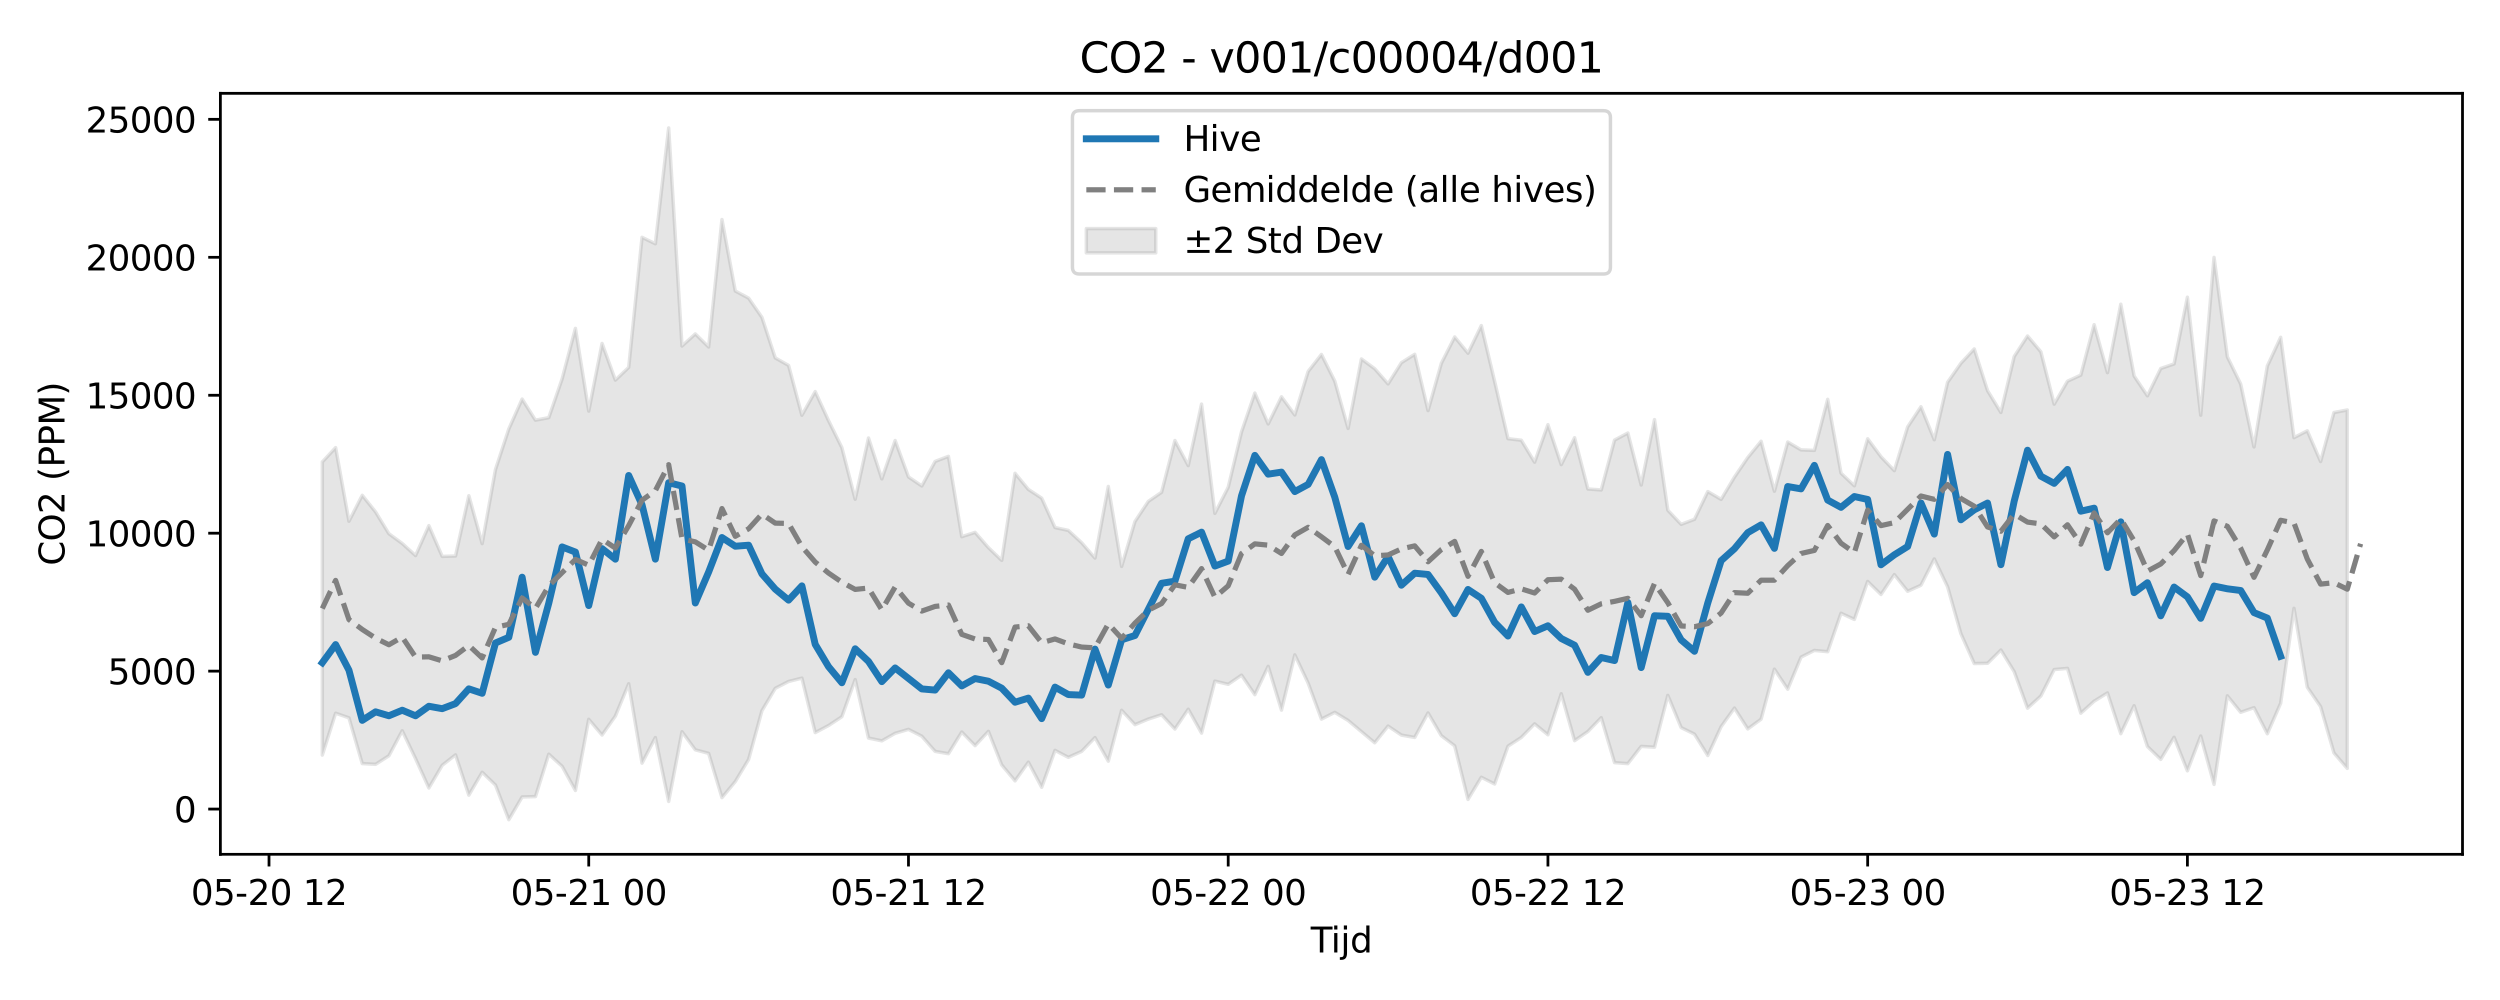 <?xml version="1.0" encoding="utf-8" standalone="no"?>
<!DOCTYPE svg PUBLIC "-//W3C//DTD SVG 1.1//EN"
  "http://www.w3.org/Graphics/SVG/1.1/DTD/svg11.dtd">
<svg xmlns:xlink="http://www.w3.org/1999/xlink" width="720pt" height="288pt" viewBox="0 0 720 288" xmlns="http://www.w3.org/2000/svg" version="1.1">
 <defs>
  <style type="text/css">*{stroke-linejoin: round; stroke-linecap: butt}</style>
 </defs>
 <g id="figure_1">
  <g id="patch_1">
   <path d="M 0 288 
L 720 288 
L 720 0 
L 0 0 
z
" style="fill: #ffffff"/>
  </g>
  <g id="axes_1">
   <g id="patch_2">
    <path d="M 63.47 246.04 
L 709.2 246.04 
L 709.2 26.88 
L 63.47 26.88 
z
" style="fill: #ffffff"/>
   </g>
   <g id="FillBetweenPolyCollection_1">
    <defs>
     <path id="m3c31004f3a" d="M 92.821 -154.955 
L 92.821 -70.528 
L 96.658 -82.599 
L 100.495 -81.262 
L 104.332 -68.085 
L 108.168 -67.87 
L 112.005 -70.336 
L 115.842 -77.549 
L 119.679 -69.512 
L 123.516 -61.059 
L 127.352 -67.596 
L 131.189 -70.6 
L 135.026 -58.999 
L 138.863 -65.583 
L 142.699 -61.902 
L 146.536 -51.922 
L 150.373 -58.474 
L 154.21 -58.574 
L 158.047 -70.798 
L 161.883 -67.307 
L 165.72 -60.344 
L 169.557 -80.841 
L 173.394 -76.312 
L 177.231 -81.782 
L 181.067 -91.081 
L 184.904 -68.21 
L 188.741 -75.585 
L 192.578 -57.185 
L 196.414 -77.263 
L 200.251 -72.052 
L 204.088 -71.029 
L 207.925 -58.283 
L 211.762 -62.899 
L 215.598 -69.274 
L 219.435 -83.303 
L 223.272 -89.756 
L 227.109 -91.736 
L 230.945 -92.7 
L 234.782 -77.012 
L 238.619 -79.043 
L 242.456 -81.582 
L 246.293 -92.284 
L 250.129 -75.438 
L 253.966 -74.632 
L 257.803 -76.808 
L 261.64 -77.941 
L 265.476 -75.975 
L 269.313 -71.598 
L 273.15 -70.934 
L 276.987 -77.173 
L 280.824 -73.251 
L 284.66 -77.37 
L 288.497 -67.697 
L 292.334 -63.11 
L 296.171 -68.499 
L 300.007 -61.257 
L 303.844 -71.893 
L 307.681 -69.884 
L 311.518 -71.6 
L 315.355 -75.577 
L 319.191 -68.783 
L 323.028 -83.441 
L 326.865 -79.294 
L 330.702 -80.9 
L 334.538 -82.152 
L 338.375 -78.029 
L 342.212 -83.745 
L 346.049 -76.859 
L 349.886 -91.837 
L 353.722 -90.915 
L 357.559 -93.556 
L 361.396 -87.937 
L 365.233 -96.091 
L 369.069 -83.481 
L 372.906 -99.398 
L 376.743 -91.257 
L 380.58 -80.893 
L 384.417 -82.843 
L 388.253 -80.51 
L 392.09 -77.289 
L 395.927 -74.078 
L 399.764 -78.895 
L 403.601 -76.293 
L 407.437 -75.614 
L 411.274 -82.674 
L 415.111 -76.112 
L 418.948 -73.192 
L 422.784 -57.764 
L 426.621 -64.152 
L 430.458 -62.203 
L 434.295 -73.1 
L 438.132 -75.61 
L 441.968 -79.529 
L 445.805 -76.381 
L 449.642 -88.206 
L 453.479 -74.687 
L 457.315 -77.323 
L 461.152 -81.313 
L 464.989 -68.361 
L 468.826 -68.074 
L 472.663 -73.038 
L 476.499 -72.796 
L 480.336 -87.736 
L 484.173 -78.456 
L 488.01 -76.563 
L 491.846 -70.4 
L 495.683 -78.723 
L 499.52 -84.074 
L 503.357 -78.067 
L 507.194 -80.875 
L 511.03 -95.287 
L 514.867 -89.508 
L 518.704 -98.753 
L 522.541 -100.675 
L 526.377 -100.31 
L 530.214 -111.386 
L 534.051 -109.603 
L 537.888 -120.545 
L 541.725 -116.781 
L 545.561 -122.515 
L 549.398 -117.712 
L 553.235 -119.445 
L 557.072 -127.027 
L 560.908 -119.003 
L 564.745 -105.485 
L 568.582 -96.894 
L 572.419 -96.974 
L 576.256 -100.795 
L 580.092 -94.563 
L 583.929 -84.042 
L 587.766 -87.558 
L 591.603 -95.163 
L 595.439 -95.51 
L 599.276 -82.598 
L 603.113 -86.057 
L 606.95 -88.437 
L 610.787 -76.693 
L 614.623 -84.758 
L 618.46 -73.008 
L 622.297 -69.289 
L 626.134 -75.658 
L 629.971 -65.997 
L 633.807 -76.038 
L 637.644 -62.093 
L 641.481 -87.605 
L 645.318 -82.86 
L 649.154 -84.189 
L 652.991 -76.677 
L 656.828 -85.47 
L 660.665 -112.812 
L 664.502 -90.081 
L 668.338 -84.483 
L 672.175 -71.155 
L 676.012 -66.7 
L 676.012 -169.934 
L 676.012 -169.934 
L 672.175 -169.193 
L 668.338 -155.077 
L 664.502 -163.931 
L 660.665 -161.953 
L 656.828 -190.853 
L 652.991 -182.582 
L 649.154 -159.282 
L 645.318 -177.389 
L 641.481 -185.242 
L 637.644 -213.871 
L 633.807 -168.417 
L 629.971 -202.408 
L 626.134 -183.195 
L 622.297 -181.873 
L 618.46 -174.006 
L 614.623 -179.712 
L 610.787 -200.389 
L 606.95 -180.67 
L 603.113 -194.494 
L 599.276 -179.974 
L 595.439 -178.218 
L 591.603 -171.608 
L 587.766 -186.688 
L 583.929 -191.237 
L 580.092 -185.329 
L 576.256 -169.21 
L 572.419 -175.492 
L 568.582 -187.507 
L 564.745 -183.383 
L 560.908 -177.898 
L 557.072 -161.357 
L 553.235 -170.859 
L 549.398 -165.045 
L 545.561 -152.453 
L 541.725 -156.464 
L 537.888 -161.631 
L 534.051 -148.089 
L 530.214 -151.726 
L 526.377 -173 
L 522.541 -158.283 
L 518.704 -158.438 
L 514.867 -160.697 
L 511.03 -146.526 
L 507.194 -160.918 
L 503.357 -156.224 
L 499.52 -150.588 
L 495.683 -144.183 
L 491.846 -146.429 
L 488.01 -138.442 
L 484.173 -136.995 
L 480.336 -141.054 
L 476.499 -167.151 
L 472.663 -148.317 
L 468.826 -163.293 
L 464.989 -161.252 
L 461.152 -146.895 
L 457.315 -147.174 
L 453.479 -161.939 
L 449.642 -154.189 
L 445.805 -165.699 
L 441.968 -154.893 
L 438.132 -161.218 
L 434.295 -161.662 
L 430.458 -178.136 
L 426.621 -194.234 
L 422.784 -186.279 
L 418.948 -190.959 
L 415.111 -183.366 
L 411.274 -169.753 
L 407.437 -185.963 
L 403.601 -183.54 
L 399.764 -177.44 
L 395.927 -181.798 
L 392.09 -184.623 
L 388.253 -164.615 
L 384.417 -178.23 
L 380.58 -185.917 
L 376.743 -181.015 
L 372.906 -168.493 
L 369.069 -173.719 
L 365.233 -165.903 
L 361.396 -174.798 
L 357.559 -163.606 
L 353.722 -147.669 
L 349.886 -140.154 
L 346.049 -171.623 
L 342.212 -153.912 
L 338.375 -161.13 
L 334.538 -146.225 
L 330.702 -143.587 
L 326.865 -137.784 
L 323.028 -124.871 
L 319.191 -147.904 
L 315.355 -127.271 
L 311.518 -131.686 
L 307.681 -135.248 
L 303.844 -136.066 
L 300.007 -144.53 
L 296.171 -147.051 
L 292.334 -151.694 
L 288.497 -126.619 
L 284.66 -130.286 
L 280.824 -134.681 
L 276.987 -133.433 
L 273.15 -156.575 
L 269.313 -155.11 
L 265.476 -148.041 
L 261.64 -150.646 
L 257.803 -161.128 
L 253.966 -150.08 
L 250.129 -161.858 
L 246.293 -144.215 
L 242.456 -159.091 
L 238.619 -166.874 
L 234.782 -175.227 
L 230.945 -168.404 
L 227.109 -182.761 
L 223.272 -184.922 
L 219.435 -196.602 
L 215.598 -202.139 
L 211.762 -204.184 
L 207.925 -224.78 
L 204.088 -188.059 
L 200.251 -191.837 
L 196.414 -188.343 
L 192.578 -251.158 
L 188.741 -217.798 
L 184.904 -219.652 
L 181.067 -182.196 
L 177.231 -178.53 
L 173.394 -189.09 
L 169.557 -169.601 
L 165.72 -193.434 
L 161.883 -178.848 
L 158.047 -167.716 
L 154.21 -166.993 
L 150.373 -173.071 
L 146.536 -164.456 
L 142.699 -152.783 
L 138.863 -131.443 
L 135.026 -145.233 
L 131.189 -127.873 
L 127.352 -127.759 
L 123.516 -136.617 
L 119.679 -127.997 
L 115.842 -131.481 
L 112.005 -134.287 
L 108.168 -140.555 
L 104.332 -145.358 
L 100.495 -137.876 
L 96.658 -159.082 
L 92.821 -154.955 
z
" style="stroke: #808080; stroke-opacity: 0.2"/>
    </defs>
    <g clip-path="url(#p88e19fea83)">
     <use xlink:href="#m3c31004f3a" x="0" y="288" style="fill: #808080; fill-opacity: 0.2; stroke: #808080; stroke-opacity: 0.2"/>
    </g>
   </g>
   <g id="matplotlib.axis_1">
    <g id="xtick_1">
     <g id="line2d_1">
      <defs>
       <path id="m26f86007fe" d="M 0 0 
L 0 3.5 
" style="stroke: #000000; stroke-width: 0.8"/>
      </defs>
      <g>
       <use xlink:href="#m26f86007fe" x="77.474" y="246.04" style="stroke: #000000; stroke-width: 0.8"/>
      </g>
     </g>
     <g id="text_1">
      <!-- 05-20 12 -->
      <g transform="translate(54.994 260.638) scale(0.1 -0.1)">
       <defs>
        <path id="DejaVuSans-30" d="M 2034 4250 
Q 1547 4250 1301 3770 
Q 1056 3291 1056 2328 
Q 1056 1369 1301 889 
Q 1547 409 2034 409 
Q 2525 409 2770 889 
Q 3016 1369 3016 2328 
Q 3016 3291 2770 3770 
Q 2525 4250 2034 4250 
z
M 2034 4750 
Q 2819 4750 3233 4129 
Q 3647 3509 3647 2328 
Q 3647 1150 3233 529 
Q 2819 -91 2034 -91 
Q 1250 -91 836 529 
Q 422 1150 422 2328 
Q 422 3509 836 4129 
Q 1250 4750 2034 4750 
z
" transform="scale(0.016)"/>
        <path id="DejaVuSans-35" d="M 691 4666 
L 3169 4666 
L 3169 4134 
L 1269 4134 
L 1269 2991 
Q 1406 3038 1543 3061 
Q 1681 3084 1819 3084 
Q 2600 3084 3056 2656 
Q 3513 2228 3513 1497 
Q 3513 744 3044 326 
Q 2575 -91 1722 -91 
Q 1428 -91 1123 -41 
Q 819 9 494 109 
L 494 744 
Q 775 591 1075 516 
Q 1375 441 1709 441 
Q 2250 441 2565 725 
Q 2881 1009 2881 1497 
Q 2881 1984 2565 2268 
Q 2250 2553 1709 2553 
Q 1456 2553 1204 2497 
Q 953 2441 691 2322 
L 691 4666 
z
" transform="scale(0.016)"/>
        <path id="DejaVuSans-2d" d="M 313 2009 
L 1997 2009 
L 1997 1497 
L 313 1497 
L 313 2009 
z
" transform="scale(0.016)"/>
        <path id="DejaVuSans-32" d="M 1228 531 
L 3431 531 
L 3431 0 
L 469 0 
L 469 531 
Q 828 903 1448 1529 
Q 2069 2156 2228 2338 
Q 2531 2678 2651 2914 
Q 2772 3150 2772 3378 
Q 2772 3750 2511 3984 
Q 2250 4219 1831 4219 
Q 1534 4219 1204 4116 
Q 875 4013 500 3803 
L 500 4441 
Q 881 4594 1212 4672 
Q 1544 4750 1819 4750 
Q 2544 4750 2975 4387 
Q 3406 4025 3406 3419 
Q 3406 3131 3298 2873 
Q 3191 2616 2906 2266 
Q 2828 2175 2409 1742 
Q 1991 1309 1228 531 
z
" transform="scale(0.016)"/>
        <path id="DejaVuSans-20" transform="scale(0.016)"/>
        <path id="DejaVuSans-31" d="M 794 531 
L 1825 531 
L 1825 4091 
L 703 3866 
L 703 4441 
L 1819 4666 
L 2450 4666 
L 2450 531 
L 3481 531 
L 3481 0 
L 794 0 
L 794 531 
z
" transform="scale(0.016)"/>
       </defs>
       <use xlink:href="#DejaVuSans-30"/>
       <use xlink:href="#DejaVuSans-35" transform="translate(63.623 0)"/>
       <use xlink:href="#DejaVuSans-2d" transform="translate(127.246 0)"/>
       <use xlink:href="#DejaVuSans-32" transform="translate(163.33 0)"/>
       <use xlink:href="#DejaVuSans-30" transform="translate(226.953 0)"/>
       <use xlink:href="#DejaVuSans-20" transform="translate(290.576 0)"/>
       <use xlink:href="#DejaVuSans-31" transform="translate(322.363 0)"/>
       <use xlink:href="#DejaVuSans-32" transform="translate(385.986 0)"/>
      </g>
     </g>
    </g>
    <g id="xtick_2">
     <g id="line2d_2">
      <g>
       <use xlink:href="#m26f86007fe" x="169.557" y="246.04" style="stroke: #000000; stroke-width: 0.8"/>
      </g>
     </g>
     <g id="text_2">
      <!-- 05-21 00 -->
      <g transform="translate(147.076 260.638) scale(0.1 -0.1)">
       <use xlink:href="#DejaVuSans-30"/>
       <use xlink:href="#DejaVuSans-35" transform="translate(63.623 0)"/>
       <use xlink:href="#DejaVuSans-2d" transform="translate(127.246 0)"/>
       <use xlink:href="#DejaVuSans-32" transform="translate(163.33 0)"/>
       <use xlink:href="#DejaVuSans-31" transform="translate(226.953 0)"/>
       <use xlink:href="#DejaVuSans-20" transform="translate(290.576 0)"/>
       <use xlink:href="#DejaVuSans-30" transform="translate(322.363 0)"/>
       <use xlink:href="#DejaVuSans-30" transform="translate(385.986 0)"/>
      </g>
     </g>
    </g>
    <g id="xtick_3">
     <g id="line2d_3">
      <g>
       <use xlink:href="#m26f86007fe" x="261.64" y="246.04" style="stroke: #000000; stroke-width: 0.8"/>
      </g>
     </g>
     <g id="text_3">
      <!-- 05-21 12 -->
      <g transform="translate(239.159 260.638) scale(0.1 -0.1)">
       <use xlink:href="#DejaVuSans-30"/>
       <use xlink:href="#DejaVuSans-35" transform="translate(63.623 0)"/>
       <use xlink:href="#DejaVuSans-2d" transform="translate(127.246 0)"/>
       <use xlink:href="#DejaVuSans-32" transform="translate(163.33 0)"/>
       <use xlink:href="#DejaVuSans-31" transform="translate(226.953 0)"/>
       <use xlink:href="#DejaVuSans-20" transform="translate(290.576 0)"/>
       <use xlink:href="#DejaVuSans-31" transform="translate(322.363 0)"/>
       <use xlink:href="#DejaVuSans-32" transform="translate(385.986 0)"/>
      </g>
     </g>
    </g>
    <g id="xtick_4">
     <g id="line2d_4">
      <g>
       <use xlink:href="#m26f86007fe" x="353.722" y="246.04" style="stroke: #000000; stroke-width: 0.8"/>
      </g>
     </g>
     <g id="text_4">
      <!-- 05-22 00 -->
      <g transform="translate(331.242 260.638) scale(0.1 -0.1)">
       <use xlink:href="#DejaVuSans-30"/>
       <use xlink:href="#DejaVuSans-35" transform="translate(63.623 0)"/>
       <use xlink:href="#DejaVuSans-2d" transform="translate(127.246 0)"/>
       <use xlink:href="#DejaVuSans-32" transform="translate(163.33 0)"/>
       <use xlink:href="#DejaVuSans-32" transform="translate(226.953 0)"/>
       <use xlink:href="#DejaVuSans-20" transform="translate(290.576 0)"/>
       <use xlink:href="#DejaVuSans-30" transform="translate(322.363 0)"/>
       <use xlink:href="#DejaVuSans-30" transform="translate(385.986 0)"/>
      </g>
     </g>
    </g>
    <g id="xtick_5">
     <g id="line2d_5">
      <g>
       <use xlink:href="#m26f86007fe" x="445.805" y="246.04" style="stroke: #000000; stroke-width: 0.8"/>
      </g>
     </g>
     <g id="text_5">
      <!-- 05-22 12 -->
      <g transform="translate(423.325 260.638) scale(0.1 -0.1)">
       <use xlink:href="#DejaVuSans-30"/>
       <use xlink:href="#DejaVuSans-35" transform="translate(63.623 0)"/>
       <use xlink:href="#DejaVuSans-2d" transform="translate(127.246 0)"/>
       <use xlink:href="#DejaVuSans-32" transform="translate(163.33 0)"/>
       <use xlink:href="#DejaVuSans-32" transform="translate(226.953 0)"/>
       <use xlink:href="#DejaVuSans-20" transform="translate(290.576 0)"/>
       <use xlink:href="#DejaVuSans-31" transform="translate(322.363 0)"/>
       <use xlink:href="#DejaVuSans-32" transform="translate(385.986 0)"/>
      </g>
     </g>
    </g>
    <g id="xtick_6">
     <g id="line2d_6">
      <g>
       <use xlink:href="#m26f86007fe" x="537.888" y="246.04" style="stroke: #000000; stroke-width: 0.8"/>
      </g>
     </g>
     <g id="text_6">
      <!-- 05-23 00 -->
      <g transform="translate(515.407 260.638) scale(0.1 -0.1)">
       <defs>
        <path id="DejaVuSans-33" d="M 2597 2516 
Q 3050 2419 3304 2112 
Q 3559 1806 3559 1356 
Q 3559 666 3084 287 
Q 2609 -91 1734 -91 
Q 1441 -91 1130 -33 
Q 819 25 488 141 
L 488 750 
Q 750 597 1062 519 
Q 1375 441 1716 441 
Q 2309 441 2620 675 
Q 2931 909 2931 1356 
Q 2931 1769 2642 2001 
Q 2353 2234 1838 2234 
L 1294 2234 
L 1294 2753 
L 1863 2753 
Q 2328 2753 2575 2939 
Q 2822 3125 2822 3475 
Q 2822 3834 2567 4026 
Q 2313 4219 1838 4219 
Q 1578 4219 1281 4162 
Q 984 4106 628 3988 
L 628 4550 
Q 988 4650 1302 4700 
Q 1616 4750 1894 4750 
Q 2613 4750 3031 4423 
Q 3450 4097 3450 3541 
Q 3450 3153 3228 2886 
Q 3006 2619 2597 2516 
z
" transform="scale(0.016)"/>
       </defs>
       <use xlink:href="#DejaVuSans-30"/>
       <use xlink:href="#DejaVuSans-35" transform="translate(63.623 0)"/>
       <use xlink:href="#DejaVuSans-2d" transform="translate(127.246 0)"/>
       <use xlink:href="#DejaVuSans-32" transform="translate(163.33 0)"/>
       <use xlink:href="#DejaVuSans-33" transform="translate(226.953 0)"/>
       <use xlink:href="#DejaVuSans-20" transform="translate(290.576 0)"/>
       <use xlink:href="#DejaVuSans-30" transform="translate(322.363 0)"/>
       <use xlink:href="#DejaVuSans-30" transform="translate(385.986 0)"/>
      </g>
     </g>
    </g>
    <g id="xtick_7">
     <g id="line2d_7">
      <g>
       <use xlink:href="#m26f86007fe" x="629.971" y="246.04" style="stroke: #000000; stroke-width: 0.8"/>
      </g>
     </g>
     <g id="text_7">
      <!-- 05-23 12 -->
      <g transform="translate(607.49 260.638) scale(0.1 -0.1)">
       <use xlink:href="#DejaVuSans-30"/>
       <use xlink:href="#DejaVuSans-35" transform="translate(63.623 0)"/>
       <use xlink:href="#DejaVuSans-2d" transform="translate(127.246 0)"/>
       <use xlink:href="#DejaVuSans-32" transform="translate(163.33 0)"/>
       <use xlink:href="#DejaVuSans-33" transform="translate(226.953 0)"/>
       <use xlink:href="#DejaVuSans-20" transform="translate(290.576 0)"/>
       <use xlink:href="#DejaVuSans-31" transform="translate(322.363 0)"/>
       <use xlink:href="#DejaVuSans-32" transform="translate(385.986 0)"/>
      </g>
     </g>
    </g>
    <g id="text_8">
     <!-- Tijd -->
     <g transform="translate(377.485 274.317) scale(0.1 -0.1)">
      <defs>
       <path id="DejaVuSans-54" d="M -19 4666 
L 3928 4666 
L 3928 4134 
L 2272 4134 
L 2272 0 
L 1638 0 
L 1638 4134 
L -19 4134 
L -19 4666 
z
" transform="scale(0.016)"/>
       <path id="DejaVuSans-69" d="M 603 3500 
L 1178 3500 
L 1178 0 
L 603 0 
L 603 3500 
z
M 603 4863 
L 1178 4863 
L 1178 4134 
L 603 4134 
L 603 4863 
z
" transform="scale(0.016)"/>
       <path id="DejaVuSans-6a" d="M 603 3500 
L 1178 3500 
L 1178 -63 
Q 1178 -731 923 -1031 
Q 669 -1331 103 -1331 
L -116 -1331 
L -116 -844 
L 38 -844 
Q 366 -844 484 -692 
Q 603 -541 603 -63 
L 603 3500 
z
M 603 4863 
L 1178 4863 
L 1178 4134 
L 603 4134 
L 603 4863 
z
" transform="scale(0.016)"/>
       <path id="DejaVuSans-64" d="M 2906 2969 
L 2906 4863 
L 3481 4863 
L 3481 0 
L 2906 0 
L 2906 525 
Q 2725 213 2448 61 
Q 2172 -91 1784 -91 
Q 1150 -91 751 415 
Q 353 922 353 1747 
Q 353 2572 751 3078 
Q 1150 3584 1784 3584 
Q 2172 3584 2448 3432 
Q 2725 3281 2906 2969 
z
M 947 1747 
Q 947 1113 1208 752 
Q 1469 391 1925 391 
Q 2381 391 2643 752 
Q 2906 1113 2906 1747 
Q 2906 2381 2643 2742 
Q 2381 3103 1925 3103 
Q 1469 3103 1208 2742 
Q 947 2381 947 1747 
z
" transform="scale(0.016)"/>
      </defs>
      <use xlink:href="#DejaVuSans-54"/>
      <use xlink:href="#DejaVuSans-69" transform="translate(57.959 0)"/>
      <use xlink:href="#DejaVuSans-6a" transform="translate(85.742 0)"/>
      <use xlink:href="#DejaVuSans-64" transform="translate(113.525 0)"/>
     </g>
    </g>
   </g>
   <g id="matplotlib.axis_2">
    <g id="ytick_1">
     <g id="line2d_8">
      <defs>
       <path id="mab9bee345b" d="M 0 0 
L -3.5 0 
" style="stroke: #000000; stroke-width: 0.8"/>
      </defs>
      <g>
       <use xlink:href="#mab9bee345b" x="63.47" y="233.017" style="stroke: #000000; stroke-width: 0.8"/>
      </g>
     </g>
     <g id="text_9">
      <!-- 0 -->
      <g transform="translate(50.108 236.816) scale(0.1 -0.1)">
       <use xlink:href="#DejaVuSans-30"/>
      </g>
     </g>
    </g>
    <g id="ytick_2">
     <g id="line2d_9">
      <g>
       <use xlink:href="#mab9bee345b" x="63.47" y="193.288" style="stroke: #000000; stroke-width: 0.8"/>
      </g>
     </g>
     <g id="text_10">
      <!-- 5000 -->
      <g transform="translate(31.02 197.087) scale(0.1 -0.1)">
       <use xlink:href="#DejaVuSans-35"/>
       <use xlink:href="#DejaVuSans-30" transform="translate(63.623 0)"/>
       <use xlink:href="#DejaVuSans-30" transform="translate(127.246 0)"/>
       <use xlink:href="#DejaVuSans-30" transform="translate(190.869 0)"/>
      </g>
     </g>
    </g>
    <g id="ytick_3">
     <g id="line2d_10">
      <g>
       <use xlink:href="#mab9bee345b" x="63.47" y="153.559" style="stroke: #000000; stroke-width: 0.8"/>
      </g>
     </g>
     <g id="text_11">
      <!-- 10000 -->
      <g transform="translate(24.657 157.359) scale(0.1 -0.1)">
       <use xlink:href="#DejaVuSans-31"/>
       <use xlink:href="#DejaVuSans-30" transform="translate(63.623 0)"/>
       <use xlink:href="#DejaVuSans-30" transform="translate(127.246 0)"/>
       <use xlink:href="#DejaVuSans-30" transform="translate(190.869 0)"/>
       <use xlink:href="#DejaVuSans-30" transform="translate(254.492 0)"/>
      </g>
     </g>
    </g>
    <g id="ytick_4">
     <g id="line2d_11">
      <g>
       <use xlink:href="#mab9bee345b" x="63.47" y="113.831" style="stroke: #000000; stroke-width: 0.8"/>
      </g>
     </g>
     <g id="text_12">
      <!-- 15000 -->
      <g transform="translate(24.657 117.63) scale(0.1 -0.1)">
       <use xlink:href="#DejaVuSans-31"/>
       <use xlink:href="#DejaVuSans-35" transform="translate(63.623 0)"/>
       <use xlink:href="#DejaVuSans-30" transform="translate(127.246 0)"/>
       <use xlink:href="#DejaVuSans-30" transform="translate(190.869 0)"/>
       <use xlink:href="#DejaVuSans-30" transform="translate(254.492 0)"/>
      </g>
     </g>
    </g>
    <g id="ytick_5">
     <g id="line2d_12">
      <g>
       <use xlink:href="#mab9bee345b" x="63.47" y="74.102" style="stroke: #000000; stroke-width: 0.8"/>
      </g>
     </g>
     <g id="text_13">
      <!-- 20000 -->
      <g transform="translate(24.657 77.902) scale(0.1 -0.1)">
       <use xlink:href="#DejaVuSans-32"/>
       <use xlink:href="#DejaVuSans-30" transform="translate(63.623 0)"/>
       <use xlink:href="#DejaVuSans-30" transform="translate(127.246 0)"/>
       <use xlink:href="#DejaVuSans-30" transform="translate(190.869 0)"/>
       <use xlink:href="#DejaVuSans-30" transform="translate(254.492 0)"/>
      </g>
     </g>
    </g>
    <g id="ytick_6">
     <g id="line2d_13">
      <g>
       <use xlink:href="#mab9bee345b" x="63.47" y="34.374" style="stroke: #000000; stroke-width: 0.8"/>
      </g>
     </g>
     <g id="text_14">
      <!-- 25000 -->
      <g transform="translate(24.657 38.173) scale(0.1 -0.1)">
       <use xlink:href="#DejaVuSans-32"/>
       <use xlink:href="#DejaVuSans-35" transform="translate(63.623 0)"/>
       <use xlink:href="#DejaVuSans-30" transform="translate(127.246 0)"/>
       <use xlink:href="#DejaVuSans-30" transform="translate(190.869 0)"/>
       <use xlink:href="#DejaVuSans-30" transform="translate(254.492 0)"/>
      </g>
     </g>
    </g>
    <g id="text_15">
     <!-- CO2 (PPM) -->
     <g transform="translate(18.578 162.903) rotate(-90) scale(0.1 -0.1)">
      <defs>
       <path id="DejaVuSans-43" d="M 4122 4306 
L 4122 3641 
Q 3803 3938 3442 4084 
Q 3081 4231 2675 4231 
Q 1875 4231 1450 3742 
Q 1025 3253 1025 2328 
Q 1025 1406 1450 917 
Q 1875 428 2675 428 
Q 3081 428 3442 575 
Q 3803 722 4122 1019 
L 4122 359 
Q 3791 134 3420 21 
Q 3050 -91 2638 -91 
Q 1578 -91 968 557 
Q 359 1206 359 2328 
Q 359 3453 968 4101 
Q 1578 4750 2638 4750 
Q 3056 4750 3426 4639 
Q 3797 4528 4122 4306 
z
" transform="scale(0.016)"/>
       <path id="DejaVuSans-4f" d="M 2522 4238 
Q 1834 4238 1429 3725 
Q 1025 3213 1025 2328 
Q 1025 1447 1429 934 
Q 1834 422 2522 422 
Q 3209 422 3611 934 
Q 4013 1447 4013 2328 
Q 4013 3213 3611 3725 
Q 3209 4238 2522 4238 
z
M 2522 4750 
Q 3503 4750 4090 4092 
Q 4678 3434 4678 2328 
Q 4678 1225 4090 567 
Q 3503 -91 2522 -91 
Q 1538 -91 948 565 
Q 359 1222 359 2328 
Q 359 3434 948 4092 
Q 1538 4750 2522 4750 
z
" transform="scale(0.016)"/>
       <path id="DejaVuSans-28" d="M 1984 4856 
Q 1566 4138 1362 3434 
Q 1159 2731 1159 2009 
Q 1159 1288 1364 580 
Q 1569 -128 1984 -844 
L 1484 -844 
Q 1016 -109 783 600 
Q 550 1309 550 2009 
Q 550 2706 781 3412 
Q 1013 4119 1484 4856 
L 1984 4856 
z
" transform="scale(0.016)"/>
       <path id="DejaVuSans-50" d="M 1259 4147 
L 1259 2394 
L 2053 2394 
Q 2494 2394 2734 2622 
Q 2975 2850 2975 3272 
Q 2975 3691 2734 3919 
Q 2494 4147 2053 4147 
L 1259 4147 
z
M 628 4666 
L 2053 4666 
Q 2838 4666 3239 4311 
Q 3641 3956 3641 3272 
Q 3641 2581 3239 2228 
Q 2838 1875 2053 1875 
L 1259 1875 
L 1259 0 
L 628 0 
L 628 4666 
z
" transform="scale(0.016)"/>
       <path id="DejaVuSans-4d" d="M 628 4666 
L 1569 4666 
L 2759 1491 
L 3956 4666 
L 4897 4666 
L 4897 0 
L 4281 0 
L 4281 4097 
L 3078 897 
L 2444 897 
L 1241 4097 
L 1241 0 
L 628 0 
L 628 4666 
z
" transform="scale(0.016)"/>
       <path id="DejaVuSans-29" d="M 513 4856 
L 1013 4856 
Q 1481 4119 1714 3412 
Q 1947 2706 1947 2009 
Q 1947 1309 1714 600 
Q 1481 -109 1013 -844 
L 513 -844 
Q 928 -128 1133 580 
Q 1338 1288 1338 2009 
Q 1338 2731 1133 3434 
Q 928 4138 513 4856 
z
" transform="scale(0.016)"/>
      </defs>
      <use xlink:href="#DejaVuSans-43"/>
      <use xlink:href="#DejaVuSans-4f" transform="translate(69.824 0)"/>
      <use xlink:href="#DejaVuSans-32" transform="translate(148.535 0)"/>
      <use xlink:href="#DejaVuSans-20" transform="translate(212.158 0)"/>
      <use xlink:href="#DejaVuSans-28" transform="translate(243.945 0)"/>
      <use xlink:href="#DejaVuSans-50" transform="translate(282.959 0)"/>
      <use xlink:href="#DejaVuSans-50" transform="translate(343.262 0)"/>
      <use xlink:href="#DejaVuSans-4d" transform="translate(403.564 0)"/>
      <use xlink:href="#DejaVuSans-29" transform="translate(489.844 0)"/>
     </g>
    </g>
   </g>
   <g id="line2d_14">
    <path d="M 92.821 190.865 
L 96.658 185.642 
L 100.495 193.013 
L 104.332 207.461 
L 108.168 205.005 
L 112.005 206.14 
L 115.842 204.544 
L 119.679 206.149 
L 123.516 203.403 
L 127.352 204.097 
L 131.189 202.643 
L 135.026 198.389 
L 138.863 199.668 
L 142.699 185.181 
L 146.536 183.541 
L 150.373 166.238 
L 154.21 187.874 
L 158.047 173.72 
L 161.883 157.516 
L 165.72 158.992 
L 169.557 174.401 
L 173.394 158.009 
L 177.231 161.042 
L 181.067 136.942 
L 184.904 145.386 
L 188.741 161.031 
L 192.578 139.027 
L 196.414 139.97 
L 200.251 173.659 
L 204.088 164.739 
L 207.925 154.81 
L 211.762 157.315 
L 215.598 157.016 
L 219.435 165.274 
L 223.272 169.668 
L 227.109 172.838 
L 230.945 168.732 
L 234.782 185.581 
L 238.619 191.998 
L 242.456 196.628 
L 246.293 186.852 
L 250.129 190.488 
L 253.966 196.31 
L 257.803 192.369 
L 265.476 198.408 
L 269.313 198.739 
L 273.15 193.765 
L 276.987 197.547 
L 280.824 195.425 
L 284.66 196.188 
L 288.497 198.196 
L 292.334 202.245 
L 296.171 201.056 
L 300.007 206.963 
L 303.844 197.891 
L 307.681 200.039 
L 311.518 200.193 
L 315.355 186.942 
L 319.191 197.29 
L 323.028 184.264 
L 326.865 183.03 
L 334.538 167.981 
L 338.375 167.374 
L 342.212 155.175 
L 346.049 153.26 
L 349.886 163.023 
L 353.722 161.598 
L 357.559 142.796 
L 361.396 131.153 
L 365.233 136.558 
L 369.069 135.968 
L 372.906 141.577 
L 376.743 139.503 
L 380.58 132.374 
L 384.417 143.196 
L 388.253 157.397 
L 392.09 151.43 
L 395.927 166.225 
L 399.764 160.274 
L 403.601 168.545 
L 407.437 165.081 
L 411.274 165.449 
L 415.111 170.751 
L 418.948 176.745 
L 422.784 169.769 
L 426.621 172.303 
L 430.458 179.237 
L 434.295 183.176 
L 438.132 174.798 
L 441.968 181.881 
L 445.805 180.22 
L 449.642 183.888 
L 453.479 185.822 
L 457.315 193.635 
L 461.152 189.365 
L 464.989 190.24 
L 468.826 173.527 
L 472.663 192.26 
L 476.499 177.333 
L 480.336 177.492 
L 484.173 184.296 
L 488.01 187.57 
L 491.846 173.63 
L 495.683 161.476 
L 499.52 158.038 
L 503.357 153.403 
L 507.194 151.165 
L 511.03 157.927 
L 514.867 140.121 
L 518.704 140.791 
L 522.541 134.029 
L 526.377 144.027 
L 530.214 146.117 
L 534.051 143.002 
L 537.888 143.842 
L 541.725 162.655 
L 545.561 159.789 
L 549.398 157.395 
L 553.235 144.854 
L 557.072 153.816 
L 560.908 130.874 
L 564.745 149.695 
L 568.582 146.825 
L 572.419 144.88 
L 576.256 162.628 
L 580.092 144.303 
L 583.929 129.664 
L 587.766 137.138 
L 591.603 139.209 
L 595.439 135.197 
L 599.276 147.224 
L 603.113 146.353 
L 606.95 163.439 
L 610.787 150.294 
L 614.623 170.677 
L 618.46 167.83 
L 622.297 177.352 
L 626.134 169.075 
L 629.971 171.901 
L 633.807 178.075 
L 637.644 168.781 
L 641.481 169.575 
L 645.318 170.065 
L 649.154 176.433 
L 652.991 178.006 
L 656.828 189.005 
L 656.828 189.005 
" clip-path="url(#p88e19fea83)" style="fill: none; stroke: #1f77b4; stroke-width: 2; stroke-linecap: square"/>
   </g>
   <g id="line2d_15">
    <path d="M 92.821 175.259 
L 96.658 167.16 
L 100.495 178.431 
L 104.332 181.279 
L 108.168 183.788 
L 112.005 185.688 
L 115.842 183.485 
L 119.679 189.246 
L 123.516 189.162 
L 127.352 190.323 
L 131.189 188.763 
L 135.026 185.884 
L 138.863 189.487 
L 142.699 180.657 
L 146.536 179.811 
L 150.373 172.227 
L 154.21 175.217 
L 158.047 168.743 
L 165.72 161.111 
L 169.557 162.779 
L 173.394 155.299 
L 177.231 157.844 
L 181.067 151.362 
L 184.904 144.069 
L 188.741 141.308 
L 192.578 133.828 
L 196.414 155.197 
L 200.251 156.055 
L 204.088 158.456 
L 207.925 146.468 
L 211.762 154.458 
L 215.598 152.294 
L 219.435 148.048 
L 223.272 150.661 
L 227.109 150.752 
L 230.945 157.448 
L 234.782 161.88 
L 238.619 165.041 
L 242.456 167.664 
L 246.293 169.751 
L 250.129 169.352 
L 253.966 175.644 
L 257.803 169.032 
L 261.64 173.706 
L 265.476 175.992 
L 269.313 174.646 
L 273.15 174.246 
L 276.987 182.697 
L 280.824 184.034 
L 284.66 184.172 
L 288.497 190.842 
L 292.334 180.598 
L 296.171 180.225 
L 300.007 185.107 
L 303.844 184.02 
L 307.681 185.434 
L 311.518 186.357 
L 315.355 186.576 
L 319.191 179.657 
L 323.028 183.844 
L 326.865 179.461 
L 330.702 175.756 
L 334.538 173.811 
L 338.375 168.421 
L 342.212 169.171 
L 346.049 163.759 
L 349.886 172.004 
L 353.722 168.708 
L 357.559 159.419 
L 361.396 156.632 
L 365.233 157.003 
L 369.069 159.4 
L 372.906 154.055 
L 376.743 151.864 
L 380.58 154.595 
L 384.417 157.463 
L 388.253 165.438 
L 392.09 157.044 
L 395.927 160.062 
L 399.764 159.833 
L 403.601 158.083 
L 407.437 157.212 
L 411.274 161.786 
L 415.111 158.261 
L 418.948 155.925 
L 422.784 165.979 
L 426.621 158.807 
L 430.458 167.831 
L 434.295 170.619 
L 438.132 169.586 
L 441.968 170.789 
L 445.805 166.96 
L 449.642 166.803 
L 453.479 169.687 
L 457.315 175.752 
L 461.152 173.896 
L 464.989 173.193 
L 468.826 172.316 
L 472.663 177.323 
L 476.499 168.027 
L 480.336 173.605 
L 484.173 180.274 
L 488.01 180.498 
L 491.846 179.586 
L 495.683 176.547 
L 499.52 170.669 
L 503.357 170.854 
L 507.194 167.103 
L 511.03 167.093 
L 514.867 162.897 
L 518.704 159.404 
L 522.541 158.521 
L 526.377 151.345 
L 530.214 156.444 
L 534.051 159.154 
L 537.888 146.912 
L 541.725 151.377 
L 545.561 150.516 
L 553.235 142.848 
L 557.072 143.808 
L 560.908 139.549 
L 564.745 143.566 
L 568.582 145.799 
L 572.419 151.767 
L 576.256 152.998 
L 580.092 148.054 
L 583.929 150.361 
L 587.766 150.877 
L 591.603 154.615 
L 595.439 151.136 
L 599.276 156.714 
L 603.113 147.724 
L 606.95 153.446 
L 610.787 149.459 
L 614.623 155.765 
L 618.46 164.493 
L 622.297 162.419 
L 626.134 158.573 
L 629.971 153.797 
L 633.807 165.773 
L 637.644 150.018 
L 641.481 151.576 
L 645.318 157.876 
L 649.154 166.265 
L 652.991 158.37 
L 656.828 149.838 
L 660.665 150.618 
L 664.502 160.994 
L 668.338 168.22 
L 672.175 167.826 
L 676.012 169.683 
L 679.849 156.6 
L 679.849 156.6 
" clip-path="url(#p88e19fea83)" style="fill: none; stroke-dasharray: 5.55,2.4; stroke-dashoffset: 0; stroke: #808080; stroke-width: 1.5"/>
   </g>
   <g id="patch_3">
    <path d="M 63.47 246.04 
L 63.47 26.88 
" style="fill: none; stroke: #000000; stroke-width: 0.8; stroke-linejoin: miter; stroke-linecap: square"/>
   </g>
   <g id="patch_4">
    <path d="M 709.2 246.04 
L 709.2 26.88 
" style="fill: none; stroke: #000000; stroke-width: 0.8; stroke-linejoin: miter; stroke-linecap: square"/>
   </g>
   <g id="patch_5">
    <path d="M 63.47 246.04 
L 709.2 246.04 
" style="fill: none; stroke: #000000; stroke-width: 0.8; stroke-linejoin: miter; stroke-linecap: square"/>
   </g>
   <g id="patch_6">
    <path d="M 63.47 26.88 
L 709.2 26.88 
" style="fill: none; stroke: #000000; stroke-width: 0.8; stroke-linejoin: miter; stroke-linecap: square"/>
   </g>
   <g id="text_16">
    <!-- CO2 - v001/c00004/d001 -->
    <g transform="translate(310.932 20.88) scale(0.12 -0.12)">
     <defs>
      <path id="DejaVuSans-76" d="M 191 3500 
L 800 3500 
L 1894 563 
L 2988 3500 
L 3597 3500 
L 2284 0 
L 1503 0 
L 191 3500 
z
" transform="scale(0.016)"/>
      <path id="DejaVuSans-2f" d="M 1625 4666 
L 2156 4666 
L 531 -594 
L 0 -594 
L 1625 4666 
z
" transform="scale(0.016)"/>
      <path id="DejaVuSans-63" d="M 3122 3366 
L 3122 2828 
Q 2878 2963 2633 3030 
Q 2388 3097 2138 3097 
Q 1578 3097 1268 2742 
Q 959 2388 959 1747 
Q 959 1106 1268 751 
Q 1578 397 2138 397 
Q 2388 397 2633 464 
Q 2878 531 3122 666 
L 3122 134 
Q 2881 22 2623 -34 
Q 2366 -91 2075 -91 
Q 1284 -91 818 406 
Q 353 903 353 1747 
Q 353 2603 823 3093 
Q 1294 3584 2113 3584 
Q 2378 3584 2631 3529 
Q 2884 3475 3122 3366 
z
" transform="scale(0.016)"/>
      <path id="DejaVuSans-34" d="M 2419 4116 
L 825 1625 
L 2419 1625 
L 2419 4116 
z
M 2253 4666 
L 3047 4666 
L 3047 1625 
L 3713 1625 
L 3713 1100 
L 3047 1100 
L 3047 0 
L 2419 0 
L 2419 1100 
L 313 1100 
L 313 1709 
L 2253 4666 
z
" transform="scale(0.016)"/>
     </defs>
     <use xlink:href="#DejaVuSans-43"/>
     <use xlink:href="#DejaVuSans-4f" transform="translate(69.824 0)"/>
     <use xlink:href="#DejaVuSans-32" transform="translate(148.535 0)"/>
     <use xlink:href="#DejaVuSans-20" transform="translate(212.158 0)"/>
     <use xlink:href="#DejaVuSans-2d" transform="translate(243.945 0)"/>
     <use xlink:href="#DejaVuSans-20" transform="translate(280.029 0)"/>
     <use xlink:href="#DejaVuSans-76" transform="translate(311.816 0)"/>
     <use xlink:href="#DejaVuSans-30" transform="translate(370.996 0)"/>
     <use xlink:href="#DejaVuSans-30" transform="translate(434.619 0)"/>
     <use xlink:href="#DejaVuSans-31" transform="translate(498.242 0)"/>
     <use xlink:href="#DejaVuSans-2f" transform="translate(561.865 0)"/>
     <use xlink:href="#DejaVuSans-63" transform="translate(595.557 0)"/>
     <use xlink:href="#DejaVuSans-30" transform="translate(650.537 0)"/>
     <use xlink:href="#DejaVuSans-30" transform="translate(714.16 0)"/>
     <use xlink:href="#DejaVuSans-30" transform="translate(777.783 0)"/>
     <use xlink:href="#DejaVuSans-30" transform="translate(841.406 0)"/>
     <use xlink:href="#DejaVuSans-34" transform="translate(905.029 0)"/>
     <use xlink:href="#DejaVuSans-2f" transform="translate(968.652 0)"/>
     <use xlink:href="#DejaVuSans-64" transform="translate(1002.344 0)"/>
     <use xlink:href="#DejaVuSans-30" transform="translate(1065.82 0)"/>
     <use xlink:href="#DejaVuSans-30" transform="translate(1129.443 0)"/>
     <use xlink:href="#DejaVuSans-31" transform="translate(1193.066 0)"/>
    </g>
   </g>
   <g id="legend_1">
    <g id="patch_7">
     <path d="M 310.863 78.914 
L 461.807 78.914 
Q 463.807 78.914 463.807 76.914 
L 463.807 33.88 
Q 463.807 31.88 461.807 31.88 
L 310.863 31.88 
Q 308.863 31.88 308.863 33.88 
L 308.863 76.914 
Q 308.863 78.914 310.863 78.914 
z
" style="fill: #ffffff; opacity: 0.8; stroke: #cccccc; stroke-linejoin: miter"/>
    </g>
    <g id="line2d_16">
     <path d="M 312.863 39.978 
L 322.863 39.978 
L 332.863 39.978 
" style="fill: none; stroke: #1f77b4; stroke-width: 2; stroke-linecap: square"/>
    </g>
    <g id="text_17">
     <!-- Hive -->
     <g transform="translate(340.863 43.478) scale(0.1 -0.1)">
      <defs>
       <path id="DejaVuSans-48" d="M 628 4666 
L 1259 4666 
L 1259 2753 
L 3553 2753 
L 3553 4666 
L 4184 4666 
L 4184 0 
L 3553 0 
L 3553 2222 
L 1259 2222 
L 1259 0 
L 628 0 
L 628 4666 
z
" transform="scale(0.016)"/>
       <path id="DejaVuSans-65" d="M 3597 1894 
L 3597 1613 
L 953 1613 
Q 991 1019 1311 708 
Q 1631 397 2203 397 
Q 2534 397 2845 478 
Q 3156 559 3463 722 
L 3463 178 
Q 3153 47 2828 -22 
Q 2503 -91 2169 -91 
Q 1331 -91 842 396 
Q 353 884 353 1716 
Q 353 2575 817 3079 
Q 1281 3584 2069 3584 
Q 2775 3584 3186 3129 
Q 3597 2675 3597 1894 
z
M 3022 2063 
Q 3016 2534 2758 2815 
Q 2500 3097 2075 3097 
Q 1594 3097 1305 2825 
Q 1016 2553 972 2059 
L 3022 2063 
z
" transform="scale(0.016)"/>
      </defs>
      <use xlink:href="#DejaVuSans-48"/>
      <use xlink:href="#DejaVuSans-69" transform="translate(75.195 0)"/>
      <use xlink:href="#DejaVuSans-76" transform="translate(102.979 0)"/>
      <use xlink:href="#DejaVuSans-65" transform="translate(162.158 0)"/>
     </g>
    </g>
    <g id="line2d_17">
     <path d="M 312.863 54.657 
L 322.863 54.657 
L 332.863 54.657 
" style="fill: none; stroke-dasharray: 5.55,2.4; stroke-dashoffset: 0; stroke: #808080; stroke-width: 1.5"/>
    </g>
    <g id="text_18">
     <!-- Gemiddelde (alle hives) -->
     <g transform="translate(340.863 58.157) scale(0.1 -0.1)">
      <defs>
       <path id="DejaVuSans-47" d="M 3809 666 
L 3809 1919 
L 2778 1919 
L 2778 2438 
L 4434 2438 
L 4434 434 
Q 4069 175 3628 42 
Q 3188 -91 2688 -91 
Q 1594 -91 976 548 
Q 359 1188 359 2328 
Q 359 3472 976 4111 
Q 1594 4750 2688 4750 
Q 3144 4750 3555 4637 
Q 3966 4525 4313 4306 
L 4313 3634 
Q 3963 3931 3569 4081 
Q 3175 4231 2741 4231 
Q 1884 4231 1454 3753 
Q 1025 3275 1025 2328 
Q 1025 1384 1454 906 
Q 1884 428 2741 428 
Q 3075 428 3337 486 
Q 3600 544 3809 666 
z
" transform="scale(0.016)"/>
       <path id="DejaVuSans-6d" d="M 3328 2828 
Q 3544 3216 3844 3400 
Q 4144 3584 4550 3584 
Q 5097 3584 5394 3201 
Q 5691 2819 5691 2113 
L 5691 0 
L 5113 0 
L 5113 2094 
Q 5113 2597 4934 2840 
Q 4756 3084 4391 3084 
Q 3944 3084 3684 2787 
Q 3425 2491 3425 1978 
L 3425 0 
L 2847 0 
L 2847 2094 
Q 2847 2600 2669 2842 
Q 2491 3084 2119 3084 
Q 1678 3084 1418 2786 
Q 1159 2488 1159 1978 
L 1159 0 
L 581 0 
L 581 3500 
L 1159 3500 
L 1159 2956 
Q 1356 3278 1631 3431 
Q 1906 3584 2284 3584 
Q 2666 3584 2933 3390 
Q 3200 3197 3328 2828 
z
" transform="scale(0.016)"/>
       <path id="DejaVuSans-6c" d="M 603 4863 
L 1178 4863 
L 1178 0 
L 603 0 
L 603 4863 
z
" transform="scale(0.016)"/>
       <path id="DejaVuSans-61" d="M 2194 1759 
Q 1497 1759 1228 1600 
Q 959 1441 959 1056 
Q 959 750 1161 570 
Q 1363 391 1709 391 
Q 2188 391 2477 730 
Q 2766 1069 2766 1631 
L 2766 1759 
L 2194 1759 
z
M 3341 1997 
L 3341 0 
L 2766 0 
L 2766 531 
Q 2569 213 2275 61 
Q 1981 -91 1556 -91 
Q 1019 -91 701 211 
Q 384 513 384 1019 
Q 384 1609 779 1909 
Q 1175 2209 1959 2209 
L 2766 2209 
L 2766 2266 
Q 2766 2663 2505 2880 
Q 2244 3097 1772 3097 
Q 1472 3097 1187 3025 
Q 903 2953 641 2809 
L 641 3341 
Q 956 3463 1253 3523 
Q 1550 3584 1831 3584 
Q 2591 3584 2966 3190 
Q 3341 2797 3341 1997 
z
" transform="scale(0.016)"/>
       <path id="DejaVuSans-68" d="M 3513 2113 
L 3513 0 
L 2938 0 
L 2938 2094 
Q 2938 2591 2744 2837 
Q 2550 3084 2163 3084 
Q 1697 3084 1428 2787 
Q 1159 2491 1159 1978 
L 1159 0 
L 581 0 
L 581 4863 
L 1159 4863 
L 1159 2956 
Q 1366 3272 1645 3428 
Q 1925 3584 2291 3584 
Q 2894 3584 3203 3211 
Q 3513 2838 3513 2113 
z
" transform="scale(0.016)"/>
       <path id="DejaVuSans-73" d="M 2834 3397 
L 2834 2853 
Q 2591 2978 2328 3040 
Q 2066 3103 1784 3103 
Q 1356 3103 1142 2972 
Q 928 2841 928 2578 
Q 928 2378 1081 2264 
Q 1234 2150 1697 2047 
L 1894 2003 
Q 2506 1872 2764 1633 
Q 3022 1394 3022 966 
Q 3022 478 2636 193 
Q 2250 -91 1575 -91 
Q 1294 -91 989 -36 
Q 684 19 347 128 
L 347 722 
Q 666 556 975 473 
Q 1284 391 1588 391 
Q 1994 391 2212 530 
Q 2431 669 2431 922 
Q 2431 1156 2273 1281 
Q 2116 1406 1581 1522 
L 1381 1569 
Q 847 1681 609 1914 
Q 372 2147 372 2553 
Q 372 3047 722 3315 
Q 1072 3584 1716 3584 
Q 2034 3584 2315 3537 
Q 2597 3491 2834 3397 
z
" transform="scale(0.016)"/>
      </defs>
      <use xlink:href="#DejaVuSans-47"/>
      <use xlink:href="#DejaVuSans-65" transform="translate(77.49 0)"/>
      <use xlink:href="#DejaVuSans-6d" transform="translate(139.014 0)"/>
      <use xlink:href="#DejaVuSans-69" transform="translate(236.426 0)"/>
      <use xlink:href="#DejaVuSans-64" transform="translate(264.209 0)"/>
      <use xlink:href="#DejaVuSans-64" transform="translate(327.686 0)"/>
      <use xlink:href="#DejaVuSans-65" transform="translate(391.162 0)"/>
      <use xlink:href="#DejaVuSans-6c" transform="translate(452.686 0)"/>
      <use xlink:href="#DejaVuSans-64" transform="translate(480.469 0)"/>
      <use xlink:href="#DejaVuSans-65" transform="translate(543.945 0)"/>
      <use xlink:href="#DejaVuSans-20" transform="translate(605.469 0)"/>
      <use xlink:href="#DejaVuSans-28" transform="translate(637.256 0)"/>
      <use xlink:href="#DejaVuSans-61" transform="translate(676.27 0)"/>
      <use xlink:href="#DejaVuSans-6c" transform="translate(737.549 0)"/>
      <use xlink:href="#DejaVuSans-6c" transform="translate(765.332 0)"/>
      <use xlink:href="#DejaVuSans-65" transform="translate(793.115 0)"/>
      <use xlink:href="#DejaVuSans-20" transform="translate(854.639 0)"/>
      <use xlink:href="#DejaVuSans-68" transform="translate(886.426 0)"/>
      <use xlink:href="#DejaVuSans-69" transform="translate(949.805 0)"/>
      <use xlink:href="#DejaVuSans-76" transform="translate(977.588 0)"/>
      <use xlink:href="#DejaVuSans-65" transform="translate(1036.768 0)"/>
      <use xlink:href="#DejaVuSans-73" transform="translate(1098.291 0)"/>
      <use xlink:href="#DejaVuSans-29" transform="translate(1150.391 0)"/>
     </g>
    </g>
    <g id="patch_8">
     <path d="M 312.863 72.835 
L 332.863 72.835 
L 332.863 65.835 
L 312.863 65.835 
z
" style="fill: #808080; fill-opacity: 0.2; stroke: #808080; stroke-opacity: 0.2; stroke-linejoin: miter"/>
    </g>
    <g id="text_19">
     <!-- ±2 Std Dev -->
     <g transform="translate(340.863 72.835) scale(0.1 -0.1)">
      <defs>
       <path id="DejaVuSans-b1" d="M 2944 4013 
L 2944 2803 
L 4684 2803 
L 4684 2272 
L 2944 2272 
L 2944 1063 
L 2419 1063 
L 2419 2272 
L 678 2272 
L 678 2803 
L 2419 2803 
L 2419 4013 
L 2944 4013 
z
M 678 531 
L 4684 531 
L 4684 0 
L 678 0 
L 678 531 
z
" transform="scale(0.016)"/>
       <path id="DejaVuSans-53" d="M 3425 4513 
L 3425 3897 
Q 3066 4069 2747 4153 
Q 2428 4238 2131 4238 
Q 1616 4238 1336 4038 
Q 1056 3838 1056 3469 
Q 1056 3159 1242 3001 
Q 1428 2844 1947 2747 
L 2328 2669 
Q 3034 2534 3370 2195 
Q 3706 1856 3706 1288 
Q 3706 609 3251 259 
Q 2797 -91 1919 -91 
Q 1588 -91 1214 -16 
Q 841 59 441 206 
L 441 856 
Q 825 641 1194 531 
Q 1563 422 1919 422 
Q 2459 422 2753 634 
Q 3047 847 3047 1241 
Q 3047 1584 2836 1778 
Q 2625 1972 2144 2069 
L 1759 2144 
Q 1053 2284 737 2584 
Q 422 2884 422 3419 
Q 422 4038 858 4394 
Q 1294 4750 2059 4750 
Q 2388 4750 2728 4690 
Q 3069 4631 3425 4513 
z
" transform="scale(0.016)"/>
       <path id="DejaVuSans-74" d="M 1172 4494 
L 1172 3500 
L 2356 3500 
L 2356 3053 
L 1172 3053 
L 1172 1153 
Q 1172 725 1289 603 
Q 1406 481 1766 481 
L 2356 481 
L 2356 0 
L 1766 0 
Q 1100 0 847 248 
Q 594 497 594 1153 
L 594 3053 
L 172 3053 
L 172 3500 
L 594 3500 
L 594 4494 
L 1172 4494 
z
" transform="scale(0.016)"/>
       <path id="DejaVuSans-44" d="M 1259 4147 
L 1259 519 
L 2022 519 
Q 2988 519 3436 956 
Q 3884 1394 3884 2338 
Q 3884 3275 3436 3711 
Q 2988 4147 2022 4147 
L 1259 4147 
z
M 628 4666 
L 1925 4666 
Q 3281 4666 3915 4102 
Q 4550 3538 4550 2338 
Q 4550 1131 3912 565 
Q 3275 0 1925 0 
L 628 0 
L 628 4666 
z
" transform="scale(0.016)"/>
      </defs>
      <use xlink:href="#DejaVuSans-b1"/>
      <use xlink:href="#DejaVuSans-32" transform="translate(83.789 0)"/>
      <use xlink:href="#DejaVuSans-20" transform="translate(147.412 0)"/>
      <use xlink:href="#DejaVuSans-53" transform="translate(179.199 0)"/>
      <use xlink:href="#DejaVuSans-74" transform="translate(242.676 0)"/>
      <use xlink:href="#DejaVuSans-64" transform="translate(281.885 0)"/>
      <use xlink:href="#DejaVuSans-20" transform="translate(345.361 0)"/>
      <use xlink:href="#DejaVuSans-44" transform="translate(377.148 0)"/>
      <use xlink:href="#DejaVuSans-65" transform="translate(454.15 0)"/>
      <use xlink:href="#DejaVuSans-76" transform="translate(515.674 0)"/>
     </g>
    </g>
   </g>
  </g>
 </g>
 <defs>
  <clipPath id="p88e19fea83">
   <rect x="63.47" y="26.88" width="645.73" height="219.16"/>
  </clipPath>
 </defs>
</svg>
